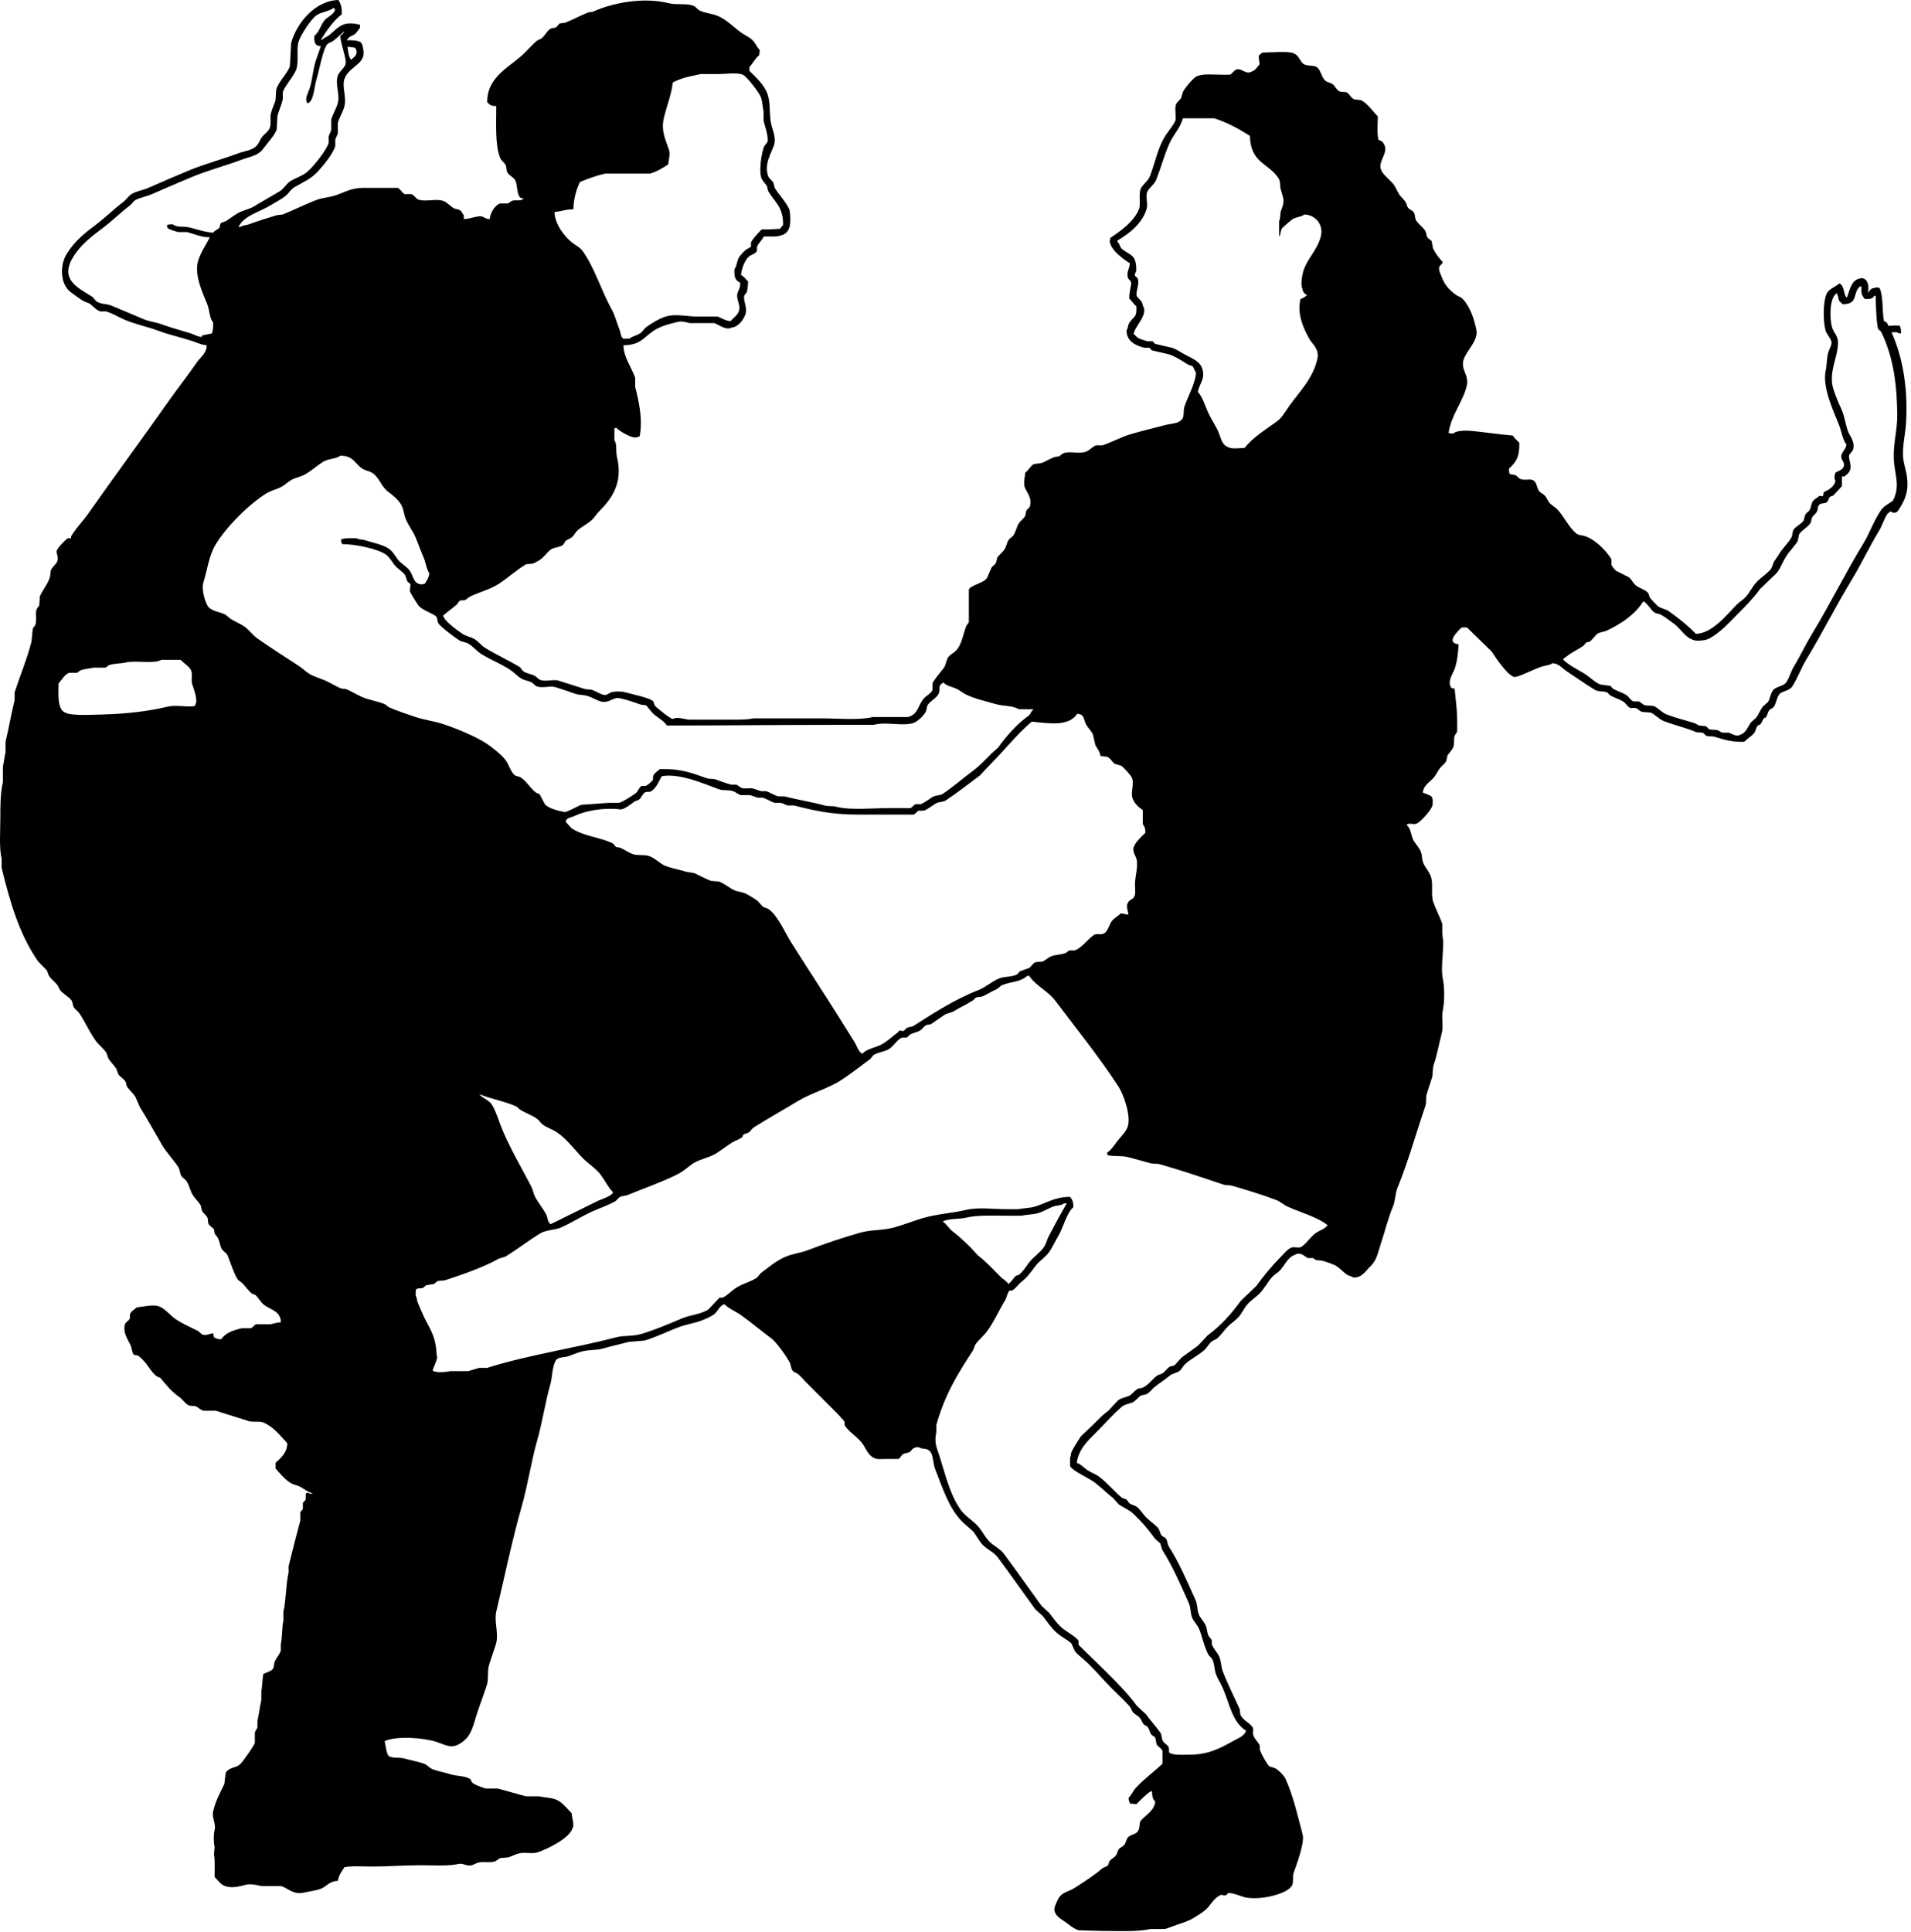 <?xml version="1.0" encoding="UTF-8" standalone="no"?>
<!DOCTYPE svg PUBLIC "-//W3C//DTD SVG 1.1//EN" "http://www.w3.org/Graphics/SVG/1.1/DTD/svg11.dtd">
<svg width="100%" height="100%" viewBox="0 0 187 189" version="1.1" xmlns="http://www.w3.org/2000/svg" xmlns:xlink="http://www.w3.org/1999/xlink" xml:space="preserve" xmlns:serif="http://www.serif.com/" style="fill-rule:evenodd;clip-rule:evenodd;stroke-linejoin:round;stroke-miterlimit:1.414;">
    <g transform="matrix(1,0,0,1,-27.233,-25.744)">
        <path d="M213.85,72.464C213.795,72.014 213.663,71.557 213.562,71.116C213.249,69.753 213.663,68.519 213.744,67.174C213.928,64.153 213.573,61.038 212.335,58.265C212.493,58.257 212.652,58.25 212.81,58.243C212.949,58.29 212.946,58.359 213.255,58.37C213.261,58.019 213.234,57.804 213.128,57.607C212.747,57.579 212.394,57.59 212.037,57.635C211.998,57.558 211.968,57.478 211.927,57.402C211.847,57.25 211.722,57.191 211.594,57.184C211.384,56.149 211.546,54.766 211.16,53.918C210.986,53.878 210.807,53.813 210.652,53.918C210.275,53.956 210.277,54.105 210.08,54.3L210.08,54.363L210.017,54.363C210.193,53.55 209.887,52.624 208.937,53.091C208.365,53.372 208.204,54.179 207.984,54.808L207.92,54.808L207.92,54.871C207.618,54.487 207.713,53.665 207.221,53.472C206.784,53.875 206.204,53.956 205.951,54.553C205.618,55.335 205.623,57.244 205.887,58.115C205.993,58.465 206.497,58.962 206.458,59.324C206.426,59.62 206.21,59.971 206.141,60.215C205.974,60.792 206.01,61.434 205.887,61.996C205.511,63.706 206.79,66.252 207.22,67.402C207.465,68.054 207.534,68.74 207.919,69.246C207.846,69.713 207.492,69.898 207.412,70.328C207.329,70.764 207.884,71.009 207.602,71.473C207.505,71.71 207.044,71.865 206.839,71.982C206.769,72.273 206.663,72.502 206.839,72.746C206.784,73.34 206.154,73.69 205.695,73.891C205.674,74.018 205.653,74.145 205.632,74.272L205.251,74.272C205.087,74.441 204.833,74.544 204.679,74.717C204.459,74.967 204.481,75.377 204.298,75.671C204.213,75.808 203.999,75.915 203.917,76.053C203.781,76.281 203.827,76.566 203.663,76.752C203.413,77.038 203.023,77.23 202.773,77.516C202.586,77.73 202.672,78.076 202.52,78.343C202.222,78.866 201.697,79.352 201.376,79.87C201.197,80.158 201.03,80.391 200.868,80.633C200.696,80.89 200.686,81.234 200.487,81.46C200.078,81.926 199.508,82.273 199.09,82.732C198.698,83.16 198.46,83.697 198.072,84.131C197.819,84.417 197.454,84.623 197.184,84.895C196.31,85.769 194.779,87.746 193.181,87.757C192.414,86.955 191.43,86.169 190.514,85.531C190.212,85.321 189.714,85.268 189.433,85.022C189.293,84.9 188.763,84.338 188.671,84.195C188.629,84.068 188.586,83.941 188.544,83.813C188.259,83.405 187.646,83.314 187.273,82.986C187.033,82.774 186.878,82.434 186.638,82.223C186.214,82.011 185.791,81.799 185.367,81.586C185.249,81.482 184.974,81.158 184.923,81.014L184.923,80.505C184.832,80.25 184.418,79.763 184.224,79.551C183.77,79.053 183.067,78.45 182.382,78.215C181.953,78.068 181.714,78.148 181.429,77.897C180.704,77.255 180.304,76.323 179.65,75.607C179.433,75.37 179.102,75.211 178.887,74.971C178.682,74.739 178.595,74.426 178.38,74.207C178.236,74.062 178.005,73.978 177.871,73.826C177.626,73.545 177.64,73.055 177.363,72.808C177.024,72.505 176.55,72.794 176.029,72.617C175.856,72.558 175.694,72.298 175.521,72.235C175.287,72.15 175.115,72.18 174.949,72.109C174.915,71.944 174.887,71.827 174.886,71.6C175.584,70.946 175.935,70.494 175.903,69.056C175.698,68.862 175.422,68.59 175.267,68.356C173.98,68.249 172.559,68.036 171.329,67.912C170.654,67.843 169.746,67.854 169.423,68.165C169.228,68.163 169.098,68.143 168.979,68.102C169.258,66.308 170.356,65.109 170.757,63.523C171.028,62.448 170.175,61.965 170.44,60.979C170.676,60.098 171.907,59.085 171.711,58.053C171.485,56.873 171.033,55.645 170.313,54.936C170.16,54.784 169.921,54.746 169.742,54.618C169.086,54.155 168.579,53.618 168.281,52.774C168.224,52.613 167.945,52.101 168.091,51.82C168.173,51.662 168.339,51.623 168.408,51.374C168.074,51.053 167.657,50.463 167.456,50.039C167.413,49.806 167.371,49.572 167.328,49.339C167.247,49.201 167.047,49.136 166.947,49.02C166.784,48.832 166.829,48.548 166.693,48.321C166.474,47.955 166.017,47.668 165.803,47.303C165.649,47.038 165.736,46.69 165.55,46.476C165.418,46.326 165.174,46.245 165.042,46.095C164.902,45.936 164.903,45.708 164.788,45.522C164.62,45.253 164.319,45.024 164.153,44.759C163.914,44.379 163.8,44.003 163.517,43.678C163.21,43.325 162.518,42.789 162.373,42.342C162.026,41.52 163.213,40.626 162.628,39.798C162.539,39.57 162.333,39.507 162.12,39.416C161.967,38.709 162.05,38.112 162.057,37.126C161.549,36.63 161.056,35.863 160.405,35.536C160.193,35.515 159.981,35.494 159.77,35.472C159.449,35.354 159.285,34.935 159.007,34.772C158.796,34.751 158.584,34.73 158.372,34.708C158.059,34.597 157.904,34.212 157.674,34.009C157.465,33.825 157.119,33.812 156.911,33.628C156.552,33.31 156.503,32.672 156.149,32.356C155.836,32.076 155.065,32.253 154.752,31.974C154.391,31.652 154.323,31.131 153.799,30.957C153.447,30.733 151.343,30.884 150.75,30.892C150.662,30.987 150.544,31.079 150.432,31.147C150.373,31.486 150.465,31.662 150.496,32.038C150.244,32.288 150.118,32.614 149.734,32.738C149.137,33.1 148.74,32.363 148.21,32.547C147.97,32.63 147.812,32.969 147.574,33.056L146.875,33.056C146.034,33.056 144.829,32.911 144.271,33.247C143.931,33.451 143.188,34.347 143,34.709C142.937,34.921 142.873,35.134 142.809,35.346C142.676,35.559 142.401,35.725 142.302,35.982C142.154,36.361 142.37,37.345 142.237,37.572C142.105,37.933 141.459,38.704 141.221,39.098C140.514,40.267 140.278,41.621 139.76,42.978C139.571,43.475 139.066,43.765 138.871,44.187C138.619,44.73 138.891,45.708 138.68,46.222C138.182,47.438 136.91,48.325 135.885,49.02C135.871,49.168 135.873,49.2 135.822,49.274C135.852,50.191 137.172,51.105 137.792,51.5C137.78,52.015 137.438,52.385 137.602,52.9C137.68,53.146 137.986,53.2 137.919,53.6C137.845,54.044 137.731,54.433 137.729,54.935C137.977,55.179 138.146,55.487 138.427,55.699C138.51,56.867 138.152,56.669 137.729,57.352C137.591,57.575 137.625,57.862 137.475,58.052C137.46,59.154 138.373,59.546 139.189,59.769L139.698,59.769C139.798,59.805 139.873,59.982 139.951,60.024C140.502,60.151 141.053,60.279 141.603,60.406C142.286,60.63 142.932,61.07 143.509,61.424C143.636,61.466 143.763,61.509 143.89,61.551C144.078,61.688 144.111,62.019 144.271,62.187C144.233,63.216 143.421,64.64 143.127,65.558C143.014,65.912 143.128,66.439 142.937,66.703C142.586,67.224 141.923,67.152 141.221,67.339C140.024,67.658 139.054,67.875 137.854,68.229C136.911,68.509 136.028,69.013 135.123,69.311L134.488,69.311C134.158,69.426 133.829,69.83 133.472,69.947C132.818,70.161 131.949,69.867 131.312,70.074C131.168,70.121 130.989,70.331 130.867,70.392C130.719,70.413 130.571,70.434 130.423,70.455C130.071,70.591 129.575,70.863 129.216,71.028C128.94,71.07 128.665,71.112 128.39,71.155C128.069,71.319 127.874,71.78 127.564,71.982C127.539,72.333 127.367,72.959 127.5,73.381C127.649,73.854 128.276,74.463 128.008,75.289C127.963,75.433 127.746,75.559 127.691,75.671C127.57,75.912 127.633,76.103 127.5,76.308C127.357,76.528 127.068,76.722 126.929,76.943C126.697,77.31 126.652,77.725 126.42,78.088C126.303,78.273 126.022,78.414 125.912,78.597C125.734,78.892 125.712,79.198 125.531,79.487C125.372,79.743 125.086,79.959 124.897,80.187C124.737,80.379 124.779,80.658 124.643,80.887C124.561,81.024 124.348,81.133 124.262,81.269C124.114,81.607 123.965,81.947 123.817,82.286C123.469,82.816 122.2,82.982 122.039,83.431L122.039,86.611C122.006,86.718 121.825,86.888 121.785,86.993C121.479,87.797 121.356,88.757 120.832,89.346C120.62,89.586 120.28,89.742 120.07,89.982C119.808,90.282 119.814,90.826 119.562,91.128C119.364,91.364 118.562,92.358 118.482,92.591L118.482,93.226C118.357,93.586 117.895,93.793 117.656,94.054C117.049,94.721 117.114,95.637 116.068,95.898L112.638,95.898C111.284,96.225 109.26,96.026 107.683,96.026L100.949,96.026C100.514,96.131 99.846,96.153 99.234,96.153L94.724,96.153C94.269,96.147 93.511,95.818 93.072,96.089C92.801,96.053 91.442,94.968 91.294,94.754C91.252,94.627 91.209,94.5 91.167,94.372C90.813,93.997 89.028,93.66 88.435,93.481C88.071,93.374 87.4,93.363 87.038,93.481C86.85,93.543 86.612,93.788 86.339,93.736C85.977,93.666 85.493,93.349 85.132,93.226C84.92,93.205 84.708,93.185 84.496,93.164C83.669,92.915 82.711,92.584 81.892,92.336C81.39,92.184 80.665,92.455 80.114,92.273C79.929,92.212 79.758,91.986 79.606,91.892C79.252,91.674 78.713,91.648 78.399,91.383C78.29,91.292 78.203,91.075 78.082,91.001C76.938,90.309 75.786,89.805 74.651,89.092C74.337,88.896 74.064,88.536 73.762,88.329C73.383,88.07 72.891,88.018 72.491,87.757C72.06,87.476 70.818,86.578 70.649,86.103C70.598,86.038 70.626,86.087 70.585,85.976C71.009,85.597 71.493,85.282 71.92,84.895C72.035,84.791 72.098,84.595 72.237,84.514C72.385,84.427 72.551,84.518 72.745,84.45C72.889,84.4 73.067,84.193 73.189,84.132C74.176,83.642 75.162,83.437 76.048,82.861C76.928,82.287 77.795,81.486 78.715,80.953L79.35,80.89C79.505,80.838 79.816,80.676 79.985,80.572C80.419,80.302 80.697,79.881 81.065,79.555C81.382,79.274 82.013,79.327 82.336,79.045C82.44,78.953 82.486,78.756 82.59,78.664C82.777,78.497 83.042,78.45 83.225,78.282C83.418,78.105 83.538,77.821 83.733,77.646C84.167,77.259 84.703,77.02 85.131,76.628C85.414,76.368 85.62,76.01 85.893,75.738C87.069,74.561 88.227,73.008 87.608,70.458C87.468,69.882 87.644,69.221 87.354,68.805L87.354,67.66C87.417,67.639 87.481,67.618 87.544,67.597C87.721,67.836 89.193,68.79 89.64,68.488C89.704,68.467 89.767,68.445 89.831,68.424C90.153,66.689 89.713,64.88 89.387,63.591L89.387,62.701C89.086,61.784 88.228,60.643 88.243,59.52C89.914,59.516 90.213,58.751 91.166,58.121C91.859,57.661 92.635,57.458 93.579,57.231C93.994,57.131 94.473,57.298 94.723,57.357L97.137,57.357C97.488,57.469 98.288,58.095 98.789,57.803C99.479,57.741 100.002,57.027 100.186,56.467C100.388,55.854 99.938,55.13 100.059,54.686C100.088,54.582 100.28,54.407 100.314,54.305C100.398,54.049 100.429,53.523 100.44,53.286C100.201,53.052 100.064,52.811 99.742,52.65C99.808,51.989 100.14,51.13 100.568,50.805C100.771,50.651 101.13,50.573 101.267,50.36C101.36,50.215 101.259,50.042 101.33,49.851C101.449,49.533 101.802,49.249 101.965,48.897C102.33,48.83 103.304,48.966 103.617,48.77C104.016,48.735 104.345,48.403 104.442,48.07C104.617,47.784 104.588,46.464 104.442,46.162C104.097,45.441 103.443,44.793 103.045,44.126C103.003,43.957 102.961,43.787 102.918,43.618C102.79,43.403 102.506,43.24 102.41,42.981C101.964,41.797 102.751,40.657 102.982,39.928C103.198,39.243 102.836,38.45 102.728,38.019C102.472,37.003 102.669,35.918 102.346,34.967C102.041,34.062 101.198,33.29 100.568,32.677L100.568,32.295C100.909,31.965 101.138,31.427 101.521,31.15C101.542,30.981 101.563,30.811 101.584,30.641C101.307,30.368 101.162,29.963 100.886,29.687C100.57,29.37 100.11,29.188 99.743,28.923C99.008,28.393 98.303,27.621 97.392,27.27C96.822,27.051 96.209,27.029 95.676,26.761C95.491,26.667 95.306,26.396 95.105,26.315C94.419,26.042 93.435,26.247 92.691,26.061C90.138,25.422 87.095,26.044 85.258,26.888C85.11,26.909 84.962,26.93 84.813,26.952C84.092,27.227 83.273,27.688 82.527,27.97C82.358,27.991 82.189,28.012 82.019,28.033C81.895,28.096 81.765,28.337 81.638,28.415C81.476,28.514 81.318,28.443 81.13,28.542C80.799,28.716 80.579,29.188 80.304,29.433C80.117,29.6 79.852,29.647 79.669,29.814C79.275,30.175 78.904,30.581 78.525,30.96C77.21,32.274 74.913,33.161 74.904,35.73C75.17,35.989 75.22,36.125 75.794,36.111C75.799,37.862 75.661,39.917 76.175,41.199C76.269,41.434 76.554,41.634 76.683,41.835C76.826,42.058 76.74,42.338 76.873,42.599C77.023,42.89 77.467,43.075 77.636,43.362C77.865,43.75 77.79,44.511 78.017,44.888C78.102,45.111 78.169,45.131 78.462,45.142C78.233,45.496 77.778,45.25 77.318,45.396C77.214,45.429 77.041,45.617 76.937,45.65L76.175,45.65C75.671,45.825 75.209,46.522 75.159,47.177C74.734,47.162 74.656,47.003 74.396,46.923C74.012,46.805 73.249,47.176 72.617,47.177L72.617,46.795C72.492,46.674 72.428,46.465 72.299,46.35C72.113,46.184 71.828,46.231 71.601,46.096C71.282,45.905 70.981,45.524 70.584,45.396C69.864,45.164 68.841,45.515 68.17,45.269C67.932,45.182 67.774,44.845 67.535,44.76C67.276,44.669 66.972,44.812 66.773,44.697C66.547,44.566 66.401,44.216 66.138,44.124L62.771,44.124C61.637,44.128 60.98,44.536 60.166,44.824C59.44,45.081 58.856,45.06 58.134,45.334C57.109,45.721 55.92,46.323 54.895,46.733C54.704,46.754 54.514,46.775 54.323,46.796C53.468,47.054 52.43,47.381 51.591,47.687C51.29,47.795 50.991,47.774 50.766,47.94L50.576,47.94C51.098,46.831 52.674,46.47 53.688,45.842C54.158,45.551 54.858,45.205 55.277,44.824C55.538,44.585 55.718,44.242 56.039,44.06C56.888,43.58 57.697,43.222 58.326,42.534C58.865,41.945 59.783,40.856 60.041,40.054L60.041,39.417C60.089,39.225 60.246,38.974 60.294,38.781L60.294,37.763C60.437,37.237 60.784,36.721 60.93,36.173C61.171,35.268 60.686,34.266 60.93,33.502C61.25,32.499 62.453,32.122 62.709,31.403C62.932,31.073 62.748,30.137 62.582,29.94C62.376,29.685 61.631,29.672 61.185,29.686C61.324,29.301 61.711,29.271 62.01,29.05C62.158,28.859 62.306,28.668 62.455,28.478L62.455,28.16C60.831,27.781 60.465,28.298 59.533,29.114C59.301,29.318 58.983,29.403 58.771,29.624L58.644,29.624C59.227,28.698 59.83,27.799 60.677,27.143C60.714,26.561 60.606,26.169 60.359,25.744C58.031,25.802 56.252,28.037 55.722,29.942C55.68,30.706 55.638,31.468 55.595,32.231C55.345,32.962 54.496,33.698 54.261,34.522C54.24,34.861 54.219,35.2 54.198,35.54C54.082,35.949 53.861,36.363 53.753,36.812C53.627,37.334 53.802,37.836 53.626,38.274C53.467,38.665 53.089,38.852 52.864,39.165C52.671,39.431 52.574,39.75 52.355,39.992C51.918,40.472 51.194,40.499 50.513,40.755C48.992,41.326 47.274,41.778 45.748,42.409C44.423,42.957 43.027,43.565 41.747,44.126C41.223,44.356 40.664,44.416 40.159,44.699C39.829,44.884 39.57,45.3 39.269,45.526C38.36,46.208 37.558,47.019 36.665,47.689C35.522,48.545 34.496,49.363 33.743,50.614C33.059,51.749 33.149,53.564 34.124,54.304C34.524,54.608 34.98,54.937 35.395,55.194C35.621,55.335 35.897,55.345 36.094,55.512C36.368,55.745 36.668,56.086 37.046,56.212L37.618,56.212C38.219,56.385 38.878,56.799 39.459,57.039C40.576,57.5 41.6,57.688 42.763,58.12C43.825,58.515 44.968,58.754 46.13,59.138C46.531,59.271 46.95,59.496 47.463,59.52C47.457,60.324 46.85,60.679 46.511,61.174C45.632,62.46 44.665,63.672 43.78,64.926C41.126,68.689 38.43,72.36 35.776,76.121C35.411,76.637 34.933,77.132 34.569,77.647C34.437,77.834 34.29,78.04 34.187,78.22L34.187,78.41C34.187,78.41 33.938,78.368 33.869,78.41C33.619,78.562 32.881,79.325 32.789,79.619C32.698,79.826 32.989,80.238 32.853,80.636C32.763,80.9 32.425,81.155 32.281,81.399C32.113,81.686 32.219,81.899 32.091,82.29C31.884,82.92 31.381,83.514 31.139,84.071C31.118,84.367 31.097,84.665 31.075,84.961C31.041,85.066 30.857,85.238 30.821,85.343C30.655,85.828 30.868,86.326 30.694,86.869C30.661,86.974 30.474,87.146 30.441,87.251C30.399,87.675 30.356,88.1 30.313,88.522C29.892,90.176 29.182,91.88 28.662,93.483L28.662,94.247C28.35,95.475 28.083,97.066 27.773,98.317L27.773,99.336C27.69,99.673 27.602,100.398 27.519,100.734L27.519,102.261C27.277,103.257 27.265,104.475 27.266,105.759C27.266,107.051 27.136,108.687 27.393,109.766L27.393,110.657C28.229,114.1 29.151,117.16 30.886,119.689C31.12,120.028 31.509,120.329 31.776,120.644C31.915,120.806 31.911,121.03 32.03,121.216C32.224,121.519 32.561,121.774 32.792,122.043C32.956,122.235 33.005,122.495 33.173,122.68C33.471,123.005 33.899,123.239 34.19,123.57C34.37,123.776 34.305,124.001 34.444,124.269C34.555,124.481 34.881,124.699 35.016,124.906C35.603,125.805 35.989,126.718 36.604,127.576C36.889,127.974 37.361,128.316 37.622,128.722C37.751,128.924 37.745,129.157 37.875,129.359C38.067,129.653 38.382,129.953 38.574,130.248C38.718,130.471 38.722,130.757 38.891,130.949C39.082,131.166 39.383,131.317 39.527,131.585C39.613,131.747 39.562,131.884 39.654,132.029C39.873,132.375 40.254,132.697 40.48,133.047C40.628,133.386 40.776,133.725 40.925,134.065C41.671,135.272 42.361,136.503 43.085,137.754C43.512,138.492 44.208,139.201 44.673,139.916C44.845,140.182 44.825,140.528 44.99,140.807C45.099,140.99 45.382,141.131 45.499,141.315C45.778,141.753 45.845,142.281 46.134,142.714C46.325,143.001 46.641,143.304 46.833,143.605C46.963,143.81 46.9,144.006 47.023,144.242C47.132,144.45 47.432,144.628 47.531,144.878C47.625,145.116 47.542,145.291 47.658,145.515C47.753,145.695 48.057,145.842 48.167,146.023C48.188,146.15 48.209,146.277 48.23,146.405C48.287,146.55 48.482,146.723 48.547,146.85C48.74,147.222 48.727,147.547 48.928,147.931C49.046,148.156 49.391,148.311 49.499,148.567C49.816,149.324 50.042,150.171 50.452,150.858C50.557,151.034 50.815,151.156 50.961,151.303C51.281,151.626 51.544,152.052 51.913,152.321C52.011,152.393 52.142,152.368 52.231,152.448C52.515,152.701 52.707,153.087 52.994,153.339C53.527,153.808 54.399,153.922 54.644,154.674C54.711,154.771 54.712,154.935 54.708,155.119C54.301,155.131 53.987,155.238 53.691,155.31L52.294,155.31C52.121,155.369 51.959,155.633 51.786,155.691L50.897,155.691C49.992,155.911 49.336,156.135 48.864,156.774C48.498,156.765 48.395,156.693 48.165,156.582C48.144,156.455 48.123,156.329 48.102,156.201C47.736,156.208 47.433,156.439 47.085,156.328C46.915,156.272 46.739,156.028 46.578,155.946C45.781,155.541 45.122,155.275 44.418,154.801C43.901,154.453 43.479,153.875 42.893,153.592C42.297,153.304 41.153,153.61 40.606,153.656C40.411,153.856 40.076,154.01 39.971,154.291C39.899,154.482 39.993,154.653 39.908,154.801C39.801,154.983 39.533,155.085 39.462,155.31C39.208,156.123 39.836,156.933 40.034,157.409C40.133,157.643 40.169,158.15 40.352,158.3C40.479,158.321 40.606,158.342 40.733,158.364C40.968,158.518 41.392,158.962 41.559,159.191C41.868,159.614 42.161,160.093 42.576,160.399C42.69,160.484 42.869,160.485 42.957,160.59C43.55,161.302 44.02,161.9 44.798,162.434C45.103,162.642 45.389,163.127 45.751,163.261C45.963,163.282 46.175,163.303 46.387,163.324C46.616,163.437 46.85,163.687 47.149,163.768L48.356,163.768C49.37,164.08 50.555,164.474 51.596,164.787C51.973,164.9 52.618,164.765 52.995,164.914C53.932,165.286 54.713,166.236 55.344,166.949C55.333,167.877 54.702,168.401 54.201,168.857L54.201,169.429C54.674,169.93 55.059,170.455 55.662,170.828C55.97,171.018 56.281,171.036 56.615,171.209C56.998,171.41 57.332,171.728 57.822,171.846C57.675,171.94 57.502,171.887 57.378,171.782C57.247,171.807 57.255,171.798 57.187,171.846C57.089,171.999 57.198,172.263 57.124,172.481C57.089,172.582 56.905,172.699 56.87,172.8L56.87,173.372C56.835,173.472 56.65,173.589 56.616,173.689L56.616,174.517C56.236,175.914 55.839,177.506 55.472,178.97L55.472,179.606C55.212,180.657 55.22,182.398 54.965,183.422L54.965,184.313C54.824,184.886 54.853,186.03 54.711,186.602L54.711,187.238C54.606,187.565 54.275,187.98 54.139,188.256C53.992,188.557 54.098,188.87 53.885,189.085C53.699,189.271 53.209,189.395 52.997,189.53C52.904,189.994 52.902,190.789 52.806,191.183L52.806,192.073C52.671,192.626 52.572,193.511 52.425,194.11L52.425,194.745C52.382,194.895 52.214,195.085 52.171,195.254L52.171,196.272C52.072,196.576 50.959,198.154 50.711,198.372C50.275,198.752 49.649,198.62 49.313,199.199C49.271,199.559 49.228,199.92 49.186,200.28C48.796,201.091 48.351,201.894 48.106,202.888C47.923,203.628 48.395,204.122 48.233,204.797C48.116,205.282 48.126,205.965 48.233,206.45C48.212,206.683 48.191,206.916 48.17,207.15C48.284,207.768 48.226,208.652 48.233,209.378C48.544,209.678 48.797,210.113 49.249,210.268C49.993,210.522 50.7,210.284 51.282,210.141C51.78,210.017 52.485,210.189 52.807,210.268L54.712,210.268C55.41,210.443 55.905,211.167 57,210.904C57.512,210.78 58.15,210.723 58.651,210.522C59.212,210.297 59.443,209.789 60.302,209.759C60.353,209.233 60.704,208.797 60.938,208.423C61.713,208.275 62.787,208.359 63.669,208.359C65.212,208.359 66.701,208.232 68.37,208.232C69.589,208.232 71.107,208.334 72.119,208.105C72.582,208.001 72.865,208.363 73.39,208.232C73.582,208.185 73.833,208.027 74.025,207.978C74.629,207.824 75.099,208.037 75.676,207.851C75.829,207.8 76.033,207.589 76.184,207.533C76.438,207.512 76.692,207.491 76.946,207.469C77.256,207.386 77.623,207.172 77.963,207.087C78.653,206.916 79.256,207.162 79.869,206.96C80.85,206.638 82.913,205.594 83.236,204.67C83.483,204.283 83.185,203.607 83.173,203.144C82.739,202.717 82.246,202.04 81.649,201.808C81.133,201.606 80.576,201.619 79.997,201.49L78.726,201.49C77.782,201.255 76.836,200.954 75.931,200.727L74.787,200.727C74.464,200.643 73.696,200.384 73.454,200.154C73.35,200.056 73.329,199.845 73.2,199.772C72.647,199.458 71.924,199.532 71.295,199.327C70.761,199.153 70.091,199.051 69.516,198.818C69.253,198.711 69.033,198.41 68.753,198.309C68.141,198.089 67.41,197.964 66.848,197.801C66.31,197.645 65.697,197.803 65.26,197.546C65.04,197.249 64.947,196.466 64.879,196.083C66.087,195.557 68.599,195.754 69.898,196.147C70.306,196.27 71.069,196.653 71.549,196.592C72.155,196.513 72.793,195.991 73.074,195.574C73.538,194.887 73.671,194.083 73.964,193.22C74.233,192.429 74.582,191.498 74.853,190.677C75.081,189.985 74.884,189.307 75.107,188.577C75.298,187.953 75.564,187.234 75.742,186.669C76.092,185.563 75.545,184.446 75.806,183.361C76.614,179.997 77.337,176.443 78.284,173.12C78.9,170.953 79.209,168.734 79.808,166.632C80.325,164.82 80.579,162.97 81.078,161.226C81.298,160.459 81.245,159.428 81.65,158.809C81.838,158.504 82.489,158.561 82.857,158.427C83.209,158.299 83.746,158.087 84.127,157.982C84.901,157.77 85.573,157.877 86.288,157.665C87.055,157.436 87.991,157.243 88.766,157.028C89.273,156.986 89.781,156.944 90.29,156.902C91.467,156.561 92.635,155.962 93.72,155.566C94.517,155.275 95.283,155.2 96.07,154.865C96.386,154.732 96.89,154.515 97.151,154.293C97.488,154.007 97.634,153.498 98.104,153.34C98.572,153.797 99.215,154.033 99.756,154.422C100.763,155.142 101.74,155.956 102.741,156.712C103.231,157.081 104.223,158.485 104.52,159.065C104.656,159.333 104.615,159.599 104.774,159.829C104.889,159.996 105.115,160.025 105.282,160.148C105.542,160.338 105.811,160.677 106.044,160.911C107.124,161.992 108.204,163.074 109.283,164.155C109.474,164.367 109.664,164.579 109.855,164.792C109.922,164.962 109.835,165.105 109.918,165.237C110.298,165.842 111.261,166.403 111.697,167.081C112.026,167.593 112.24,168.199 112.84,168.417C113.04,168.542 113.548,168.481 113.857,168.481L115.128,168.481C115.322,168.412 115.417,168.145 115.572,168.036C115.772,167.894 116.056,167.919 116.271,167.781C116.453,167.664 116.468,167.49 116.715,167.399C116.905,167.266 117.278,167.347 117.415,167.463C118.741,167.449 118.384,168.572 118.749,169.498C119.5,171.402 120.097,173.326 121.417,174.65C121.776,174.968 122.137,175.287 122.497,175.605C122.822,176.05 123.066,176.556 123.45,176.941C123.861,177.351 124.501,177.62 124.848,178.086C126.103,179.767 127.292,181.474 128.532,183.175C128.786,183.407 129.041,183.641 129.295,183.874C129.728,184.448 130.201,185.143 130.756,185.591C131.166,185.924 131.615,186.146 132.027,186.482C132.138,186.574 132.318,187.219 132.535,187.437C132.937,187.84 133.403,188.179 133.805,188.581C134.589,189.365 135.308,190.213 136.092,190.999C136.636,191.543 137.233,192.079 137.744,192.653C137.91,192.839 137.958,193.105 138.125,193.288C138.301,193.482 138.585,193.601 138.76,193.796C138.926,193.983 138.973,194.25 139.14,194.434C139.235,194.537 139.428,194.582 139.522,194.688C139.706,194.896 139.72,195.241 139.903,195.451C140.004,195.567 140.202,195.631 140.285,195.769C140.327,195.981 140.369,196.193 140.411,196.405C140.524,196.627 140.892,196.781 140.983,197.041L140.983,198.312C140.124,199.108 139.167,199.802 138.378,200.666C138.11,200.959 137.963,201.345 137.679,201.62C137.681,201.794 137.681,201.912 137.743,202.001C137.764,202.064 137.785,202.129 137.806,202.192C138.017,202.214 138.229,202.234 138.441,202.256C138.67,202.015 139.516,201.159 139.775,201.048C139.843,200.999 139.834,201.006 139.965,200.984C139.958,201.49 140.03,201.769 140.284,202.001C140.178,202.906 139.362,203.3 138.886,203.846C138.684,204.078 138.804,204.52 138.631,204.801C138.464,205.244 137.9,205.185 137.615,205.5C137.429,205.707 137.417,206.054 137.234,206.264C137.101,206.413 136.858,206.495 136.726,206.645C136.586,206.804 136.591,207.034 136.472,207.217C136.32,207.454 136.019,207.584 135.837,207.79C135.728,207.914 135.748,208.1 135.647,208.235C135.521,208.405 135.234,208.413 135.075,208.553C134.291,209.246 133.368,209.809 132.471,210.398C131.581,210.981 131.085,210.75 130.628,211.861C130.549,212.053 130.343,212.399 130.438,212.752C130.565,213.227 131.09,213.516 131.454,213.769C131.834,214.033 132.305,214.459 132.788,214.596C133.571,214.617 134.354,214.638 135.138,214.66C136.746,214.66 138.459,214.765 139.84,214.469L141.237,214.469C141.549,214.386 142.017,214.193 142.318,214.087C142.982,213.85 143.488,213.725 144.032,213.388C144.456,213.124 145.108,212.75 145.429,212.369C145.819,211.91 146.07,211.449 146.636,211.162C146.782,211.046 146.927,211.251 147.208,211.162C147.253,211.146 147.369,210.983 147.399,210.971C147.705,210.858 148.713,211.282 148.987,211.352C150.481,211.733 153.374,211.028 153.688,210.144C153.834,209.734 153.697,209.35 153.815,208.998C154.03,208.36 154.92,206.078 154.705,205.247C154.212,203.353 153.781,201.469 153.053,199.84C152.871,199.433 152.405,198.979 152.037,198.758C151.781,198.607 151.503,198.675 151.338,198.442C151.033,198.007 150.688,197.423 150.512,196.915L150.512,196.533C150.386,196.202 149.995,195.876 149.876,195.514C149.79,195.253 149.931,194.951 149.813,194.751C149.52,194.255 148.838,194.08 148.606,193.479C148.585,193.31 148.564,193.14 148.543,192.97C148.024,191.81 147.358,190.487 146.891,189.282C146.71,188.816 146.731,188.196 146.51,187.756C146.336,187.411 145.95,187.01 145.811,186.61L145.811,186.23C145.758,186.084 145.557,185.908 145.493,185.784C145.334,185.473 145.374,185.17 145.24,184.829C145.084,184.438 144.677,184.054 144.541,183.684C144.362,183.199 144.427,182.737 144.224,182.285C143.433,180.533 142.614,178.618 141.62,177.07C141.461,176.821 141.49,176.455 141.302,176.242C141.21,176.138 141.012,176.093 140.921,175.988C140.738,175.779 140.724,175.433 140.54,175.225C140.207,174.85 139.75,174.565 139.396,174.207C139.084,173.893 138.838,173.48 138.507,173.19C138.298,173.006 137.953,172.992 137.745,172.809C137.629,172.705 137.563,172.514 137.428,172.427C137.301,172.385 137.174,172.342 137.047,172.3C136.263,171.66 135.583,170.799 134.76,170.201C134.401,169.94 133.989,169.812 133.616,169.564C133.286,169.344 133.016,168.994 132.6,168.865C132.762,167.543 133.687,166.696 134.441,165.94C135.283,165.097 136.09,164.182 136.983,163.395C137.279,163.134 137.66,163.118 138.063,162.95C138.35,162.83 138.573,162.478 138.825,162.314C139.029,162.182 139.221,162.245 139.461,162.124C139.72,161.992 139.944,161.672 140.159,161.487C140.644,161.07 141.213,160.756 141.684,160.342C141.96,160.099 142.424,160.076 142.7,159.833C142.878,159.677 143.032,159.354 143.208,159.197C143.797,158.671 144.531,158.331 145.114,157.798C145.352,157.58 145.51,157.248 145.749,157.034C145.936,156.867 146.202,156.82 146.384,156.653C146.756,156.312 147.044,155.865 147.401,155.507C147.716,155.193 148.118,154.945 148.418,154.617C148.768,154.234 148.961,153.734 149.307,153.346C149.669,152.938 150.209,152.604 150.578,152.201C151.01,151.727 151.294,151.153 151.722,150.674C151.936,150.434 152.267,150.276 152.484,150.038C152.934,149.545 153.256,148.744 153.945,148.511C154.525,148.158 154.935,148.729 155.216,148.829L155.724,148.829C155.79,148.849 155.937,149.004 155.978,149.02C156.189,149.042 156.401,149.063 156.613,149.084C157.012,149.205 157.726,149.42 158.074,149.656C158.412,149.885 158.737,150.265 159.09,150.483C159.28,150.6 159.507,150.598 159.662,150.737C160.557,150.742 160.849,150.09 161.314,149.656C161.975,149.041 162.064,148.286 162.393,147.302C162.76,146.211 163.093,144.83 163.537,143.803C163.789,143.222 163.744,142.536 163.982,141.96C165.037,139.396 165.784,136.648 166.713,133.945C166.848,133.554 166.72,133.226 166.841,132.801C166.968,132.344 167.211,131.676 167.348,131.21C167.487,130.739 167.383,130.313 167.539,129.875C167.848,129.006 168.058,127.774 168.301,126.886C168.509,126.126 168.256,125.314 168.428,124.532C168.596,123.772 168.588,122.303 168.428,121.543C168.147,120.203 168.639,118.439 168.365,117.153L168.365,116.135C168.143,115.473 167.708,114.657 167.476,113.971C167.243,113.288 167.483,112.343 167.285,111.618C167.136,111.072 166.724,110.677 166.523,110.219C166.34,109.803 166.434,109.524 166.269,109.074C166.142,108.728 165.744,108.299 165.57,107.992C165.269,107.46 165.339,106.816 164.871,106.465C165.059,106.194 165.472,106.452 165.824,106.338C166.194,106.217 167.215,105.059 167.349,104.685C167.458,104.53 167.459,103.885 167.349,103.73C167.244,103.531 166.65,103.385 166.46,103.284C166.514,102.638 167.056,102.307 167.413,101.949C167.711,101.648 167.857,101.286 168.112,100.93C168.279,100.699 168.598,100.472 168.747,100.232C168.789,100.04 168.832,99.85 168.874,99.659C169.019,99.423 169.345,99.116 169.445,98.832C169.585,98.434 169.452,98.156 169.573,97.75C169.615,97.61 169.786,97.445 169.826,97.305L169.826,96.351C169.826,95.109 169.66,94.104 169.573,93.107C169.412,93.099 169.337,93.098 169.255,93.043C168.826,92.428 169.376,91.727 169.573,91.198C169.8,90.586 169.948,89.516 169.953,88.781C168.65,88.615 169.907,87.484 170.271,87.128L170.779,87.128C171.584,87.913 172.388,88.697 173.193,89.481C173.609,90.118 174.676,91.718 175.353,91.962C175.529,92.033 176.037,91.819 176.306,91.708C176.814,91.498 177.44,91.202 177.958,91.008C178.367,90.854 178.83,90.858 179.165,90.627C179.783,90.67 180.094,91.12 180.5,91.39C181.429,92.01 182.358,92.666 183.294,93.234C183.643,93.447 184.068,93.327 184.502,93.489C184.606,93.528 184.673,93.692 184.755,93.744C185.207,94.033 185.736,94.133 186.153,94.442C186.372,94.606 186.502,94.915 186.788,95.015L187.297,95.015C187.516,95.091 187.677,95.328 187.933,95.397C188.208,95.418 188.484,95.439 188.759,95.461C189.205,95.647 189.551,96.101 190.03,96.287C191.073,96.694 192.214,96.94 193.205,97.368C193.417,97.389 193.629,97.411 193.841,97.432C193.982,97.483 194.111,97.696 194.222,97.75C194.476,97.77 194.73,97.792 194.985,97.814C195.899,98.089 196.613,98.356 197.907,98.322C198.196,98.026 198.588,97.804 198.86,97.495C199.044,97.286 199.058,96.942 199.241,96.732C199.292,96.672 199.443,96.663 199.495,96.605C199.663,96.418 199.713,96.162 199.876,95.968L200.003,95.968C200.183,95.754 200.2,95.415 200.384,95.205C200.476,95.101 200.674,95.055 200.765,94.951C201.029,94.65 201.089,94.012 201.337,93.679C201.565,93.372 202.345,93.328 202.608,92.915C203.159,92.052 203.473,91.119 204.005,90.243C205.527,87.743 206.869,85.05 208.388,82.547C209.367,80.937 210.16,79.232 211.12,77.65C211.447,77.112 211.586,76.509 211.946,75.996C211.96,75.976 212.081,75.884 212.241,75.767C212.429,75.943 212.774,75.987 212.968,75.71C213.699,74.624 214.008,73.778 213.85,72.464ZM83.344,46.222C83.351,45.215 83.636,44.253 83.98,43.551C84.735,43.233 85.594,42.927 86.458,42.724L90.841,42.724C91.521,42.536 92.106,42.16 92.62,41.833C92.657,41.36 92.849,40.896 92.683,40.37C92.45,39.633 91.901,38.615 92.174,37.38C92.419,36.276 92.972,34.905 93.064,33.818C93.998,33.33 94.581,33.259 95.795,32.991L97.511,32.991C98.216,32.991 99.35,32.814 99.925,33.055C100.297,33.211 101.544,34.817 101.704,35.281C101.854,35.721 101.862,36.292 101.957,36.681L101.957,37.571C102.05,37.953 102.47,39.181 102.338,39.606C102.295,39.749 102.079,39.93 102.021,40.052C101.791,40.532 101.498,42.233 101.704,43.041C101.808,43.453 102.092,43.639 102.275,43.932C102.317,44.102 102.36,44.271 102.402,44.441C103.022,45.498 103.888,45.981 103.863,47.748C103.757,47.875 103.651,48.003 103.546,48.13C103.025,48.169 102.377,48.198 101.767,48.193C101.426,48.553 101.001,48.965 100.75,49.402C100.673,49.535 100.773,49.755 100.687,49.911C100.539,49.996 100.39,50.08 100.242,50.165C100.021,50.331 99.696,50.699 99.544,50.929C99.338,51.24 99.346,51.799 99.1,52.074C99.071,52.866 99.164,53.168 99.672,53.41C99.67,53.928 99.512,54.061 99.418,54.364C99.206,55.043 99.742,55.514 99.545,56.145C99.395,56.625 99.002,56.83 98.719,57.163C98.151,57.119 97.844,56.843 97.449,56.717L95.416,56.717C94.512,56.705 93.296,56.42 92.367,56.717C91.699,56.93 90.94,57.403 90.398,57.799C90.25,57.968 90.101,58.138 89.953,58.307C89.592,58.554 89.165,58.622 88.809,58.88L88.237,58.88C87.975,58.755 87.976,58.277 87.856,57.989C87.596,57.367 87.422,56.598 87.094,56.017C86.092,54.246 85.402,51.881 84.235,50.292C83.991,49.96 83.617,49.775 83.281,49.529C82.587,49.016 81.482,47.676 81.503,46.475C82.188,46.447 82.558,46.213 83.344,46.222ZM62,30.447C62.111,30.578 62.194,30.904 62.063,31.083C61.967,31.343 61.763,31.384 61.619,31.592C61.348,31.44 61.292,30.666 61.238,30.32C61.408,30.351 61.859,30.357 62,30.447ZM46.373,94.626C46.352,94.689 46.331,94.753 46.309,94.817C45.553,94.966 44.467,94.68 43.641,94.881C41.824,95.322 39.53,95.593 37.352,95.644C36.42,95.665 34.164,95.81 33.604,95.454C32.846,95.158 32.936,93.674 32.968,92.591C33.267,92.296 33.567,91.72 33.985,91.573L34.747,91.573C34.853,91.539 35.023,91.359 35.128,91.319C35.498,91.18 36.057,91.148 36.398,91.064L37.542,91.064C37.647,91.032 37.819,90.845 37.923,90.81C38.413,90.643 39.122,90.667 39.575,90.555C40.479,90.333 42.383,90.719 43.005,90.302L44.911,90.302C45.174,90.59 45.781,90.969 45.928,91.32C46.103,91.736 45.895,92.22 46.055,92.718C46.147,93.002 46.623,94.237 46.373,94.626ZM143.25,60.47C142.82,60.245 142.411,59.933 141.916,59.77C141.365,59.643 140.814,59.516 140.265,59.389C140.185,59.347 140.11,59.171 140.01,59.134L139.502,59.134C139.316,59.084 138.823,58.926 138.612,58.816C138.47,58.742 138.332,58.528 138.168,58.435C138.257,57.642 139.646,56.542 139.057,55.636C139.006,55.151 138.697,55.059 138.485,54.746C138.293,54.367 138.795,53.519 138.548,52.964C138.516,52.892 138.32,52.806 138.294,52.71C138.256,52.569 138.37,52.339 138.421,52.265C138.444,50.617 137.883,50.79 137.024,50.102C136.809,49.93 136.81,49.569 136.579,49.402L136.579,49.274C137.737,48.609 139.047,47.566 139.438,46.158C139.584,45.633 139.294,44.947 139.501,44.505C139.698,44.083 140.199,43.791 140.39,43.296C140.869,42.056 141.151,40.946 141.661,39.797C142.063,38.889 142.677,38.363 142.995,37.317L146.044,37.317C147.319,37.719 148.518,38.383 149.538,39.035C149.628,41.736 151.316,41.646 152.333,43.169C152.564,43.516 152.44,43.905 152.587,44.377C152.868,45.286 152.945,45.442 152.587,46.349C152.466,46.653 152.562,47.112 152.397,47.366L152.397,48.829L152.46,48.829C152.543,48.636 152.539,48.365 152.65,48.13C152.703,48.02 153.602,47.249 153.73,47.176C154.086,46.973 154.557,46.97 154.874,46.731C155.86,46.747 156.827,47.645 156.462,48.957C156.124,50.174 155.223,50.991 154.81,52.137C154.684,52.486 154.459,53.626 154.683,53.981C154.714,54.34 154.887,54.48 155.127,54.617C154.979,54.766 154.713,54.934 154.492,54.998C154.135,56.449 154.773,57.871 155.382,58.942C155.656,59.425 156.351,59.885 156.144,60.85C155.735,62.749 154.387,64.07 153.413,65.43C153.054,65.932 152.694,66.597 152.206,66.957C151.136,67.745 149.835,68.521 149.029,69.564C148.459,69.578 147.736,69.726 147.314,69.437C146.743,69.232 146.634,68.309 146.361,67.783C146.07,67.223 145.667,66.592 145.408,66.003C145.118,65.343 144.909,64.594 144.455,64.094C144.534,63.387 145.191,62.822 144.899,61.868C144.665,61.091 143.926,60.824 143.25,60.47ZM132.641,95.58C133.383,95.604 133.251,96.175 133.53,96.663C133.693,96.947 134.02,97.265 134.165,97.554C134.249,97.913 134.334,98.274 134.418,98.634C134.597,98.998 134.838,99.204 134.927,99.716C135.138,99.737 135.35,99.758 135.562,99.779C135.879,99.892 136.066,100.305 136.324,100.48C136.536,100.543 136.748,100.606 136.96,100.669C137.162,100.798 137.893,101.58 137.976,101.814C138.258,102.276 137.876,103.208 138.04,103.787C138.186,104.299 138.644,104.734 139.057,104.995L139.057,106.331C139.174,106.682 139.31,106.561 139.311,107.222C139.038,107.479 138.344,108.142 138.231,108.494C137.955,108.944 138.34,109.457 138.421,109.702C138.658,110.412 138.295,111.521 138.294,112.245C138.294,112.597 138.376,113.217 138.231,113.454C138.09,113.785 137.731,113.728 137.596,114.09C137.394,114.403 137.626,114.904 137.659,115.235C137.406,115.193 137.151,115.15 136.897,115.108C136.653,115.363 136.304,115.544 136.071,115.808C135.774,116.146 135.66,116.885 135.246,117.08C134.918,117.234 134.547,117.044 134.292,117.206C133.718,117.573 133.103,118.488 132.386,118.732L131.878,118.732C131.772,118.768 131.603,118.947 131.497,118.987C131.012,119.171 130.591,119.118 130.099,119.304C129.822,119.409 129.532,119.692 129.274,119.814C129.041,119.835 128.807,119.856 128.575,119.877C128.286,119.977 128.164,120.3 127.939,120.45C127.643,120.556 127.346,120.662 127.05,120.767C126.95,120.833 126.842,121.03 126.732,121.085C126.185,121.361 125.6,121.247 125.017,121.467C124.326,121.729 123.678,122.345 122.984,122.612C120.73,123.475 118.561,124.877 116.632,126.11C116.427,126.242 116.236,126.18 115.996,126.302C115.885,126.359 115.758,126.574 115.615,126.619C115.488,126.598 115.361,126.577 115.234,126.556C115.192,126.619 115.15,126.681 115.108,126.745C114.53,127.137 114.085,127.63 113.456,127.953C112.82,128.281 112.062,128.339 111.614,128.844C111.222,128.654 111.081,128.063 110.852,127.699C110.327,126.867 109.806,126.012 109.264,125.155C107.744,122.748 106.143,120.314 104.627,117.904C104.005,116.915 103.333,115.293 102.404,114.66C102.234,114.596 102.065,114.533 101.895,114.47C101.726,114.279 101.557,114.089 101.387,113.898C101.102,113.686 100.418,113.254 100.116,113.134C99.729,112.98 99.417,113 99.037,112.816C98.577,112.594 98.087,112.16 97.576,111.989C97.322,111.968 97.068,111.947 96.813,111.926C96.284,111.732 95.682,111.387 95.162,111.163C94.908,111.12 94.653,111.079 94.399,111.035C93.736,110.834 93.043,110.722 92.366,110.463C91.791,110.242 91.404,109.743 90.778,109.508C90.295,109.328 89.684,109.478 89.19,109.318C88.782,109.187 88.278,108.829 87.919,108.682C87.792,108.661 87.664,108.64 87.537,108.618C87.399,108.532 87.321,108.313 87.157,108.237C85.886,107.647 84.269,107.536 83.155,106.774C82.965,106.562 82.774,106.35 82.583,106.139C82.682,105.706 83.119,105.738 83.472,105.566C84.484,105.073 86.297,104.731 87.919,104.931C88.308,104.978 88.976,104.406 89.316,104.166C89.459,104.068 89.614,104.078 89.76,103.976C89.976,103.828 90.114,103.392 90.332,103.276C90.561,103.157 90.782,103.274 90.967,103.15C91.476,102.812 91.673,102.239 91.984,101.688C93.758,101.358 96.225,102.475 97.574,102.959C98.038,103.125 98.471,102.984 98.971,103.15C99.204,103.228 99.457,103.459 99.733,103.531L100.622,103.531C100.834,103.584 101.172,103.73 101.384,103.786L101.892,103.786C102.204,103.889 102.724,104.192 103.036,104.294L103.671,104.294C103.863,104.344 104.114,104.499 104.306,104.548L104.941,104.548C106.851,105.045 108.633,105.439 111.103,105.439L116.63,105.439C116.817,105.376 116.965,105.119 117.138,105.057L117.646,105.057C117.948,104.955 118.508,104.528 118.79,104.358C119.098,104.172 119.523,104.23 119.807,104.04C120.938,103.281 122.021,102.436 123.111,101.623C123.449,101.263 123.788,100.902 124.127,100.541C125.502,99.164 126.711,97.614 128.192,96.344C129.869,96.512 131.806,96.854 132.641,95.58ZM87.22,142.395C87.114,142.783 86.011,143.088 85.632,143.286C84.128,144.028 82.625,144.769 81.122,145.512C80.811,145.334 80.846,144.886 80.677,144.557C80.381,143.984 79.889,143.402 79.597,142.84C79.415,142.491 79.388,142.153 79.215,141.822C78.292,140.045 77.217,138.217 76.42,136.35C76.054,135.492 75.851,134.66 75.404,133.87C75.115,133.362 74.47,133.223 74.133,132.79C75.308,133.277 76.64,133.484 77.754,133.998C77.889,134.061 78.016,134.243 78.136,134.316C78.695,134.661 79.265,134.835 79.787,135.206C79.991,135.352 80.157,135.634 80.359,135.779C80.8,136.096 81.306,136.236 81.756,136.543C82.724,137.199 83.477,138.265 84.298,139.087C84.826,139.615 85.569,140.08 86.013,140.677C86.42,141.226 86.746,141.907 87.22,142.395ZM47.008,58.562L47.008,58.689C46.768,58.779 46.137,58.436 45.928,58.371C44.949,58.067 43.965,57.809 43.069,57.48C42.438,57.249 41.891,57.223 41.29,56.972C40.275,56.547 39.113,56.039 38.114,55.636C37.606,55.431 37.181,55.537 36.717,55.255C36.535,55.145 36.399,54.865 36.209,54.746C34.861,53.901 33.063,53.101 34.367,50.929C35.114,49.684 36.216,48.856 37.352,48.003C38.245,47.332 39.049,46.523 39.957,45.84C40.128,45.712 40.275,45.437 40.465,45.332C40.971,45.048 41.529,44.988 42.053,44.759C43.334,44.199 44.729,43.59 46.055,43.042C47.582,42.412 49.298,41.958 50.82,41.388C51.695,41.061 52.485,40.986 52.981,40.307C53.329,39.828 54.169,38.919 54.314,38.399C54.335,37.975 54.356,37.551 54.377,37.127C54.506,36.573 54.756,36.09 54.885,35.537C54.96,35.218 54.841,34.901 54.948,34.646C55.229,33.983 56.016,33.145 56.218,32.547C56.511,31.685 56.195,30.532 56.472,29.748C56.703,29.096 57.712,27.54 58.25,27.204C58.74,26.898 59.456,26.86 59.902,26.505C59.946,26.554 59.985,26.647 60.029,26.695C59.844,27.254 59.261,27.358 58.949,27.777C58.623,28.216 58.438,28.922 57.996,29.24C57.962,29.88 58.033,30.245 58.631,30.257C58.462,30.745 58.292,31.233 58.123,31.72C57.841,32.641 57.821,33.437 57.551,34.328C57.458,34.635 57.071,35.378 57.234,35.663C57.255,35.727 57.276,35.79 57.297,35.854C57.937,35.774 57.986,34.173 58.186,33.564C58.43,32.821 58.843,30.496 59.267,30.066C59.413,29.919 59.669,29.873 59.838,29.747C60.169,29.503 60.536,29.142 60.855,28.857L60.918,28.857C60.819,29.011 60.691,29.141 60.537,29.239C60.54,30.004 61.199,31.54 61.045,32.037C60.922,32.436 60.426,32.731 60.283,33.182C60.012,34.036 60.525,34.94 60.283,35.853C60.138,36.402 59.789,36.917 59.648,37.444L59.648,38.462C59.6,38.654 59.443,38.905 59.395,39.098L59.395,39.734C59.148,40.504 57.77,42.224 57.171,42.66C56.729,42.981 56.193,43.15 55.71,43.423C55.279,43.666 55.029,44.198 54.63,44.441C53.797,44.95 52.952,45.409 52.153,45.904C51.712,46.176 51.255,46.257 50.756,46.476C50.259,46.695 49.79,47.096 49.358,47.366C49.189,47.43 49.019,47.494 48.85,47.557C48.718,47.722 48.808,47.928 48.66,48.066C48.459,48.253 48.25,48.276 48.088,48.511C47.233,48.445 46.506,48.177 45.801,48.002C45.118,47.833 44.577,48.053 44.149,47.684C43.922,47.682 43.72,47.698 43.577,47.747C43.583,47.909 43.585,47.983 43.64,48.065C43.854,48.224 44.413,48.378 44.657,48.447L45.546,48.447C46.222,48.627 46.929,48.964 47.769,48.956C47.399,49.69 46.884,50.414 46.626,51.246C46.201,52.613 47.101,54.49 47.515,55.507C47.742,56.063 47.721,56.864 48.087,57.288C48.095,57.711 48.093,58.119 47.96,58.37C47.643,58.435 47.326,58.499 47.008,58.562ZM65.303,94.944C65.161,94.88 65.01,94.686 64.859,94.626C64.107,94.327 63.373,94.246 62.635,93.927C62.17,93.725 61.593,93.365 61.11,93.164C60.941,93.142 60.772,93.122 60.603,93.101C60.111,92.895 59.553,92.546 59.079,92.336C58.545,92.101 58.055,91.982 57.554,91.701C57.206,91.506 56.859,91.146 56.538,90.937C55.121,90.015 53.777,89.156 52.409,88.203C51.935,87.872 51.572,87.31 51.075,86.994C50.646,86.721 50.237,86.565 49.804,86.294C49.622,86.18 49.436,85.94 49.233,85.849C48.699,85.608 48.02,85.544 47.645,85.149C47.379,84.869 46.907,83.477 47.137,82.732C47.506,81.544 47.69,80.117 48.281,79.106C49.319,77.33 51.565,75.097 53.299,74.018C53.768,73.726 54.261,73.643 54.76,73.382C55.15,73.179 55.489,72.802 55.904,72.619C56.344,72.424 56.773,72.353 57.175,72.11C57.773,71.747 58.306,71.255 58.89,70.901C59.36,70.617 60.094,70.651 60.541,70.329C61.855,70.322 61.923,71.114 62.701,71.601C63.015,71.799 63.408,71.834 63.717,72.046C64.32,72.459 64.584,73.39 65.178,73.828C65.658,74.181 66.228,74.633 66.512,75.163C66.745,75.599 66.76,76.104 66.957,76.562C67.211,77.153 67.661,77.754 67.91,78.343C68.186,78.996 68.408,79.654 68.672,80.251C68.902,80.772 68.943,81.37 69.244,81.842C69.202,82.292 68.98,82.547 68.799,82.86C68.652,82.874 68.62,82.872 68.545,82.923C67.67,82.902 67.707,82.103 67.338,81.587C67.021,81.144 66.437,80.881 66.131,80.442C65.85,80.039 65.598,79.611 65.178,79.36C64.568,78.994 63.632,78.821 62.955,78.597C62.639,78.492 62.361,78.568 62.129,78.406C61.605,78.398 60.939,78.357 60.605,78.533C60.617,78.798 60.648,78.825 60.731,78.978C62.058,78.98 64.227,79.457 64.987,79.996C65.405,80.292 65.643,80.845 66.004,81.204C66.277,81.476 66.678,81.709 66.894,82.032C66.957,82.223 67.02,82.413 67.084,82.604C67.14,82.695 67.364,82.818 67.401,82.922C67.38,83.134 67.359,83.346 67.338,83.558C67.404,83.808 67.984,84.696 68.164,84.957C68.506,85.454 69.775,85.813 69.943,86.102C70.081,86.339 69.994,86.543 70.134,86.738C70.415,87.133 71.725,88.104 72.167,88.391C72.433,88.564 72.773,88.548 73.056,88.709C73.508,88.968 73.888,89.452 74.327,89.727C75.253,90.306 76.209,90.66 77.121,91.254C77.504,91.504 77.883,91.921 78.265,92.144C78.598,92.34 78.969,92.332 79.281,92.526C79.434,92.62 79.605,92.846 79.79,92.907C80.34,93.09 81.067,92.82 81.569,92.971C82.151,93.146 82.903,93.402 83.474,93.607C83.932,93.772 84.327,93.701 84.807,93.861C85.185,93.987 85.641,94.266 86.015,94.37C86.837,94.6 87.215,93.927 87.858,94.052C88.509,94.179 89.335,94.466 89.954,94.688C90.123,94.709 90.293,94.731 90.462,94.752C90.674,95.006 90.886,95.261 91.098,95.516C91.546,95.955 92.134,96.194 92.495,96.724C97.779,96.725 103.378,96.66 108.948,96.661L112.696,96.661C112.976,96.594 113.342,96.533 113.777,96.533C114.621,96.533 115.925,96.737 116.636,96.47C117.049,96.315 117.676,95.727 117.843,95.325C117.948,95.069 117.896,94.893 118.034,94.688C118.291,94.308 118.817,94.084 119.049,93.671C119.312,93.207 118.94,92.935 119.431,92.59C119.497,92.538 119.447,92.566 119.558,92.527C119.874,92.857 120.302,92.9 120.765,93.1C121.076,93.232 121.419,93.517 121.717,93.672C122.558,94.104 123.739,94.359 124.64,94.626C125.368,94.842 126.326,94.755 126.928,95.135L128.325,95.135L128.325,95.198C128.125,95.341 128.064,95.64 127.88,95.772C126.704,96.613 125.746,97.722 124.895,98.888C124.683,99.079 124.471,99.269 124.26,99.46C123.652,100.07 123.123,100.653 122.417,101.178C121.454,101.893 120.51,102.72 119.495,103.404C119.211,103.594 118.785,103.536 118.478,103.722C118.196,103.893 117.639,104.317 117.334,104.421L116.826,104.421C116.653,104.484 116.506,104.74 116.318,104.802L114.285,104.802C112.639,104.802 110.493,105.033 109.076,104.676C108.633,104.563 108.353,104.663 107.933,104.548C106.69,104.21 105.21,103.975 103.994,103.658L103.359,103.658C103.046,103.555 102.527,103.253 102.215,103.15L101.708,103.15C101.495,103.093 101.157,102.949 100.945,102.896C100.552,102.794 100.133,102.957 99.801,102.832C99.65,102.775 99.446,102.564 99.293,102.514L98.785,102.514C98.266,102.378 97.697,102.156 97.261,102.005C96.951,101.898 96.701,101.992 96.371,101.877C94.942,101.38 93.904,100.936 91.797,100.987C91.615,101.183 91.266,101.364 91.163,101.623C91.094,101.794 91.182,101.936 91.099,102.068C90.99,102.242 90.601,102.567 90.4,102.64L90.018,102.64C89.769,102.761 89.664,103.182 89.446,103.34C88.995,103.669 88.327,104.12 87.795,104.294L86.778,104.294C85.889,104.358 84.999,104.421 84.11,104.484C83.808,104.579 82.718,105.228 82.46,105.184C81.917,105.092 80.841,104.813 80.554,104.421C80.385,104.103 80.216,103.785 80.046,103.467C79.949,103.367 79.778,103.362 79.664,103.276C79.128,102.873 78.777,102.198 78.203,101.813C78.02,101.692 77.725,101.707 77.568,101.559C77.193,101.209 77.038,100.59 76.742,100.16C76.385,99.642 75.316,98.787 74.772,98.443C73.711,97.769 71.897,97.013 70.643,96.599C69.643,96.269 68.69,96.181 67.721,95.835C66.977,95.572 66.063,95.288 65.303,94.944ZM155.955,146.402C155.456,146.762 155.095,147.412 154.557,147.738C154.317,147.882 153.913,147.696 153.604,147.801C153.227,147.931 152.798,148.479 152.524,148.755C151.679,149.606 150.885,150.577 150.174,151.554C149.665,152.041 149.157,152.53 148.649,153.016C147.719,154.293 146.683,155.456 145.41,156.387C145.092,156.727 144.774,157.066 144.457,157.405C143.91,157.804 143.411,158.153 142.869,158.551C142.636,158.805 142.403,159.059 142.17,159.313C142.028,159.41 141.887,159.355 141.726,159.441C141.455,159.584 141.267,159.913 141.027,160.076C140.842,160.202 140.631,160.205 140.455,160.331C140.012,160.651 139.62,161.225 139.121,161.476C138.882,161.597 138.689,161.535 138.486,161.667C138.239,161.827 137.998,162.187 137.724,162.302C137.305,162.48 136.978,162.505 136.644,162.747C136.326,163.086 136.008,163.426 135.691,163.764C135.096,164.2 134.673,164.657 134.166,165.164C133.785,165.524 133.404,165.885 133.022,166.246C132.797,166.558 132.189,167.524 132.069,167.836C131.991,168.039 132.046,168.197 131.942,168.345L131.942,169.172C132.141,169.61 133.571,170.276 134.039,170.571C134.787,171.045 135.424,171.75 136.135,172.289C136.325,172.5 136.516,172.713 136.707,172.926C137.164,173.239 137.705,173.443 138.105,173.817C138.925,174.584 139.594,175.367 140.265,176.297C140.434,176.445 140.603,176.593 140.772,176.742C140.836,176.954 140.899,177.166 140.963,177.379C141.955,178.924 142.793,180.839 143.567,182.594C143.784,183.085 143.692,183.469 143.885,183.994C144.02,184.362 144.43,184.745 144.584,185.138C144.919,185.996 145.056,186.825 145.473,187.62C145.546,187.758 145.79,187.934 145.855,188.064C146.1,188.56 146.042,189.093 146.236,189.591C146.386,189.975 146.698,190.478 146.871,190.864C147.558,192.4 147.788,194.214 149.158,195.061C149.061,195.559 148.41,195.797 148.014,196.016C146.753,196.71 145.585,197.414 143.631,197.414C143,197.414 142.072,197.499 141.661,197.223C141.582,197.099 141.662,196.897 141.598,196.715C141.502,196.447 141.14,196.3 141.026,196.078C140.869,195.775 140.947,195.497 140.772,195.251C140.34,194.646 139.822,194.083 139.375,193.47C139.079,193.195 138.783,192.919 138.486,192.644C137.569,191.386 136.461,190.298 135.373,189.209C134.504,188.361 133.636,187.513 132.769,186.664L132.769,186.283C132.606,185.95 131.639,185.389 131.308,185.137C130.77,184.73 130.32,184.089 129.91,183.547C129.656,183.314 129.402,183.08 129.148,182.848C127.909,181.146 126.717,179.442 125.464,177.759C125.176,177.374 124.708,177.097 124.32,176.805C123.809,176.42 123.495,175.801 123.113,175.279C122.619,174.602 121.768,174.183 121.27,173.498C120.214,172.042 119.772,170.131 119.173,168.218C118.912,167.386 118.621,166.95 118.855,165.864L118.855,165.165C119.678,162.207 120.942,160.162 122.413,157.914C122.561,157.688 122.575,157.426 122.731,157.215C123.04,156.798 123.504,156.42 123.81,156.007C124.494,155.083 124.979,153.944 125.589,152.953C125.739,152.709 125.815,152.172 126.034,152L126.288,152C126.621,151.803 126.909,151.36 127.241,151.109C127.762,150.716 128.179,150.109 128.575,149.582C128.923,149.12 129.5,148.776 129.846,148.311C130.208,147.822 130.488,147.169 130.799,146.657C131.285,145.856 131.588,144.426 132.26,143.858C132.271,143.245 132.161,143.161 131.942,142.841C130.409,142.855 129.643,143.449 128.512,143.794C128.007,143.95 127.351,143.938 126.861,144.049L125.781,144.049C124.509,144.049 122.935,143.836 121.779,144.113C120.388,144.445 118.833,144.523 117.46,144.94C116.585,145.206 115.65,145.576 114.728,145.832C113.614,146.14 112.509,146.036 111.424,146.339C109.656,146.835 107.91,147.435 106.279,148.056C105.535,148.341 104.855,148.386 104.119,148.693C103.187,149.082 102.476,149.72 101.705,150.283C101.577,150.431 101.451,150.58 101.323,150.728C100.721,151.148 100.012,151.29 99.354,151.683C98.896,151.955 98.42,152.469 97.956,152.701L97.639,152.701C97.279,153.083 96.919,153.464 96.559,153.846C95.832,154.336 94.808,154.379 93.954,154.736C92.683,155.27 91.321,155.861 89.953,156.263C89.131,156.505 88.322,156.377 87.538,156.581C83.404,157.661 78.902,158.305 74.897,159.571L74.135,159.571C73.812,159.649 73.356,159.806 73.055,159.889L71.34,159.889C71.058,159.952 70.124,160.051 69.943,159.952C69.705,159.929 69.707,159.903 69.563,159.825C69.675,159.467 69.912,159.003 70.007,158.617C69.986,158.447 69.965,158.277 69.944,158.108C69.857,156.424 69.275,155.733 68.736,154.609C68.495,154.106 68.297,153.618 68.102,153.146C68.006,152.914 68.042,152.686 67.911,152.51C67.904,152.287 67.89,152 67.974,151.874C68.159,151.731 68.33,151.841 68.609,151.747C68.706,151.713 68.847,151.528 68.927,151.491C69.181,151.449 69.435,151.407 69.689,151.365C69.783,151.329 69.929,151.143 70.006,151.111C70.313,150.983 70.525,151.085 70.832,150.984C72.561,150.416 74.554,149.734 76.042,148.885C76.252,148.821 76.465,148.758 76.677,148.694C77.844,147.98 78.948,147.122 80.108,146.404C80.608,146.094 81.584,146.076 82.141,145.832C83.173,145.377 84.223,144.695 85.253,144.241C85.998,143.913 86.707,143.682 87.413,143.287C87.605,143.18 87.723,142.933 87.922,142.842C88.183,142.721 88.418,142.763 88.684,142.651C89.824,142.172 91.008,141.753 92.178,141.252C92.659,141.047 93.425,140.716 93.893,140.426C94.328,140.158 94.776,139.718 95.227,139.471C95.925,139.09 96.671,138.989 97.324,138.58C97.837,138.259 98.383,137.825 98.912,137.5C99.226,137.307 99.604,137.235 99.865,136.991C99.93,136.93 99.916,136.788 99.992,136.737C100.161,136.673 100.331,136.61 100.501,136.546C100.683,136.416 100.812,136.161 101.009,136.038C102.414,135.151 103.872,134.342 105.266,133.494C106.642,132.655 108.254,132.262 109.585,131.394C110.549,130.767 111.446,130.042 112.38,129.36C112.485,129.233 112.592,129.105 112.697,128.978C113.182,128.663 113.822,128.658 114.286,128.342C114.696,128.064 115.022,127.463 115.493,127.261L115.938,127.261C116.08,127.211 116.207,127 116.319,126.942C116.687,126.756 116.944,126.749 117.272,126.562C117.469,126.449 117.649,126.153 117.844,126.052C118.034,125.954 118.192,126.028 118.352,125.925C118.802,125.636 119.306,125.256 119.749,124.97C120.003,124.886 120.257,124.801 120.511,124.715C121.103,124.337 121.803,124.034 122.417,123.635C122.535,123.558 122.65,123.374 122.799,123.317C122.968,123.296 123.137,123.274 123.306,123.253C123.792,123.068 124.167,122.78 124.703,122.552C124.913,122.464 125.108,122.196 125.339,122.108C126.298,121.743 127.058,121.846 127.753,121.217L127.943,121.217C128.591,122.187 129.789,122.71 130.485,123.634C132.582,126.42 134.793,129.145 136.711,132.093C137.14,132.754 138.012,135.038 137.537,136.1C137.321,136.583 136.883,136.974 136.583,137.373C136.297,137.754 135.966,138.257 135.567,138.518C135.588,138.664 135.596,138.676 135.631,138.772C136.226,138.897 137.005,138.783 137.663,138.963C138.261,139.126 139.141,139.358 139.76,139.536C140.129,139.642 140.385,139.552 140.776,139.663C142.82,140.241 144.96,140.97 146.938,141.635C147.254,141.741 147.485,141.662 147.829,141.762C149.267,142.182 150.739,142.622 152.148,143.162C152.496,143.295 152.888,143.645 153.228,143.797C154.389,144.316 156.192,144.842 157.103,145.578L157.166,145.578C156.866,146.021 156.386,146.09 155.955,146.402ZM119.491,145.257C119.945,144.948 121.152,145.033 121.778,144.875C122.846,144.607 124.378,144.684 125.716,144.684L127.177,144.684C127.667,144.575 128.323,144.583 128.828,144.43C129.326,144.279 129.83,143.964 130.288,143.793C130.657,143.657 131.099,143.702 131.369,143.475L131.622,143.475C131.018,144.512 130.396,145.658 129.844,146.72C129.654,147.086 129.616,147.412 129.4,147.738C129.016,148.313 128.349,148.717 127.938,149.264C127.628,149.678 127.334,150.168 126.923,150.472C126.827,150.543 126.689,150.52 126.605,150.599C126.368,150.823 126.249,151.109 125.97,151.299L125.97,151.362L125.906,151.362C125.707,151.061 125.394,150.91 125.144,150.662C124.423,149.947 123.737,149.182 122.92,148.563C122.709,148.33 122.497,148.097 122.285,147.864C121.712,147.29 121.093,146.702 120.443,146.21C120.091,145.944 119.871,145.507 119.491,145.257ZM211.286,75.671C210.593,76.692 210.211,77.861 209.571,78.915C207.822,81.79 206.299,84.881 204.552,87.757C203.889,88.85 203.357,90 202.71,91.064C202.471,91.458 202.246,92.293 201.947,92.591C201.598,92.938 200.938,92.913 200.676,93.354C200.482,93.682 200.434,94.118 200.232,94.434C200.062,94.583 199.893,94.732 199.724,94.881C199.469,95.233 199.341,95.616 199.089,95.961C198.919,96.11 198.75,96.258 198.58,96.407C198.253,96.859 198.124,97.403 197.564,97.615C197.134,97.877 196.673,97.506 196.42,97.424L195.784,97.424C195.616,97.379 195.427,97.214 195.276,97.17C195.022,97.149 194.768,97.128 194.513,97.106C194.402,97.053 194.273,96.838 194.132,96.788C193.92,96.767 193.709,96.746 193.497,96.725C193.38,96.675 193.147,96.519 192.988,96.47C192.068,96.187 191.195,95.984 190.32,95.643C189.841,95.456 189.502,95.004 189.05,94.816C188.775,94.795 188.499,94.774 188.223,94.752C187.967,94.682 187.807,94.446 187.588,94.37L187.08,94.37C186.794,94.272 186.663,93.96 186.445,93.797C186.028,93.488 185.498,93.388 185.048,93.099C184.966,93.045 184.898,92.883 184.793,92.844C184.477,92.801 184.158,92.759 183.84,92.716C183.353,92.538 182.865,92.044 182.443,91.761C181.717,91.279 180.833,90.899 180.219,90.299C180.083,90.249 180.519,89.98 180.599,89.917C181.081,89.54 181.592,89.315 182.125,88.964C182.25,88.881 182.376,88.656 182.506,88.581C182.611,88.56 182.717,88.539 182.824,88.517C183.056,88.263 183.289,88.009 183.523,87.754C183.839,87.572 184.152,87.587 184.476,87.436C185.857,86.79 187.26,85.849 188.033,84.575C188.486,84.795 188.717,85.371 189.113,85.656C189.316,85.802 189.579,85.775 189.812,85.911C190.228,86.153 190.677,86.504 191.082,86.801C191.658,87.223 192.134,88.093 192.862,88.327C193.178,88.524 194.124,88.392 194.386,88.264C195.514,87.717 196.517,86.575 197.372,85.72C198.132,84.959 198.821,84.253 199.468,83.366C200.018,82.836 200.569,82.306 201.12,81.776C201.484,81.271 201.681,80.713 202.009,80.186C202.331,79.668 202.855,79.183 203.153,78.66C203.195,78.447 203.238,78.236 203.28,78.023C203.551,77.586 204.154,77.336 204.423,76.878C204.466,76.708 204.507,76.539 204.55,76.369C204.681,76.16 204.957,75.989 205.059,75.733C205.142,75.524 205.075,75.387 205.186,75.224C205.419,74.879 205.59,75.078 205.948,74.906C206.14,74.814 206.139,74.572 206.265,74.398C206.341,74.292 206.537,74.287 206.646,74.207C206.921,73.91 207.196,73.613 207.472,73.316L207.472,72.362L207.726,72.362C207.911,72.169 208.137,72.077 208.234,71.789C208.489,71.37 208.104,70.658 208.17,70.326C208.213,70.111 208.486,69.952 208.551,69.753C208.793,69.012 208.269,68.433 208.107,68.036C207.798,67.282 207.762,66.499 207.409,65.746C207.148,65.192 206.842,64.447 206.646,63.838C206.115,62.187 207.097,60.71 207.091,59.258C207.088,58.581 206.68,58.324 206.519,57.795C206.238,56.875 206.282,54.928 206.9,54.488L206.9,54.424C207.164,54.576 207.065,54.923 207.217,55.187C207.284,55.302 207.456,55.377 207.535,55.505C209.175,55.529 208.445,54.29 209.313,53.724L209.313,53.787L209.377,53.787C209.362,54.554 209.41,54.578 209.694,54.995C210.224,55.016 210.454,54.988 210.647,54.678L210.774,54.678C210.776,55.211 210.849,57.597 211.028,57.922C211.08,58.016 211.199,58.096 211.299,58.184C212.555,60.734 212.859,63.499 212.889,66.324C212.904,67.758 212.499,69.119 212.55,70.559C212.607,72.198 213.235,73.251 212.463,74.732C212.045,75.028 211.551,75.281 211.286,75.671Z"/>
    </g>
</svg>
